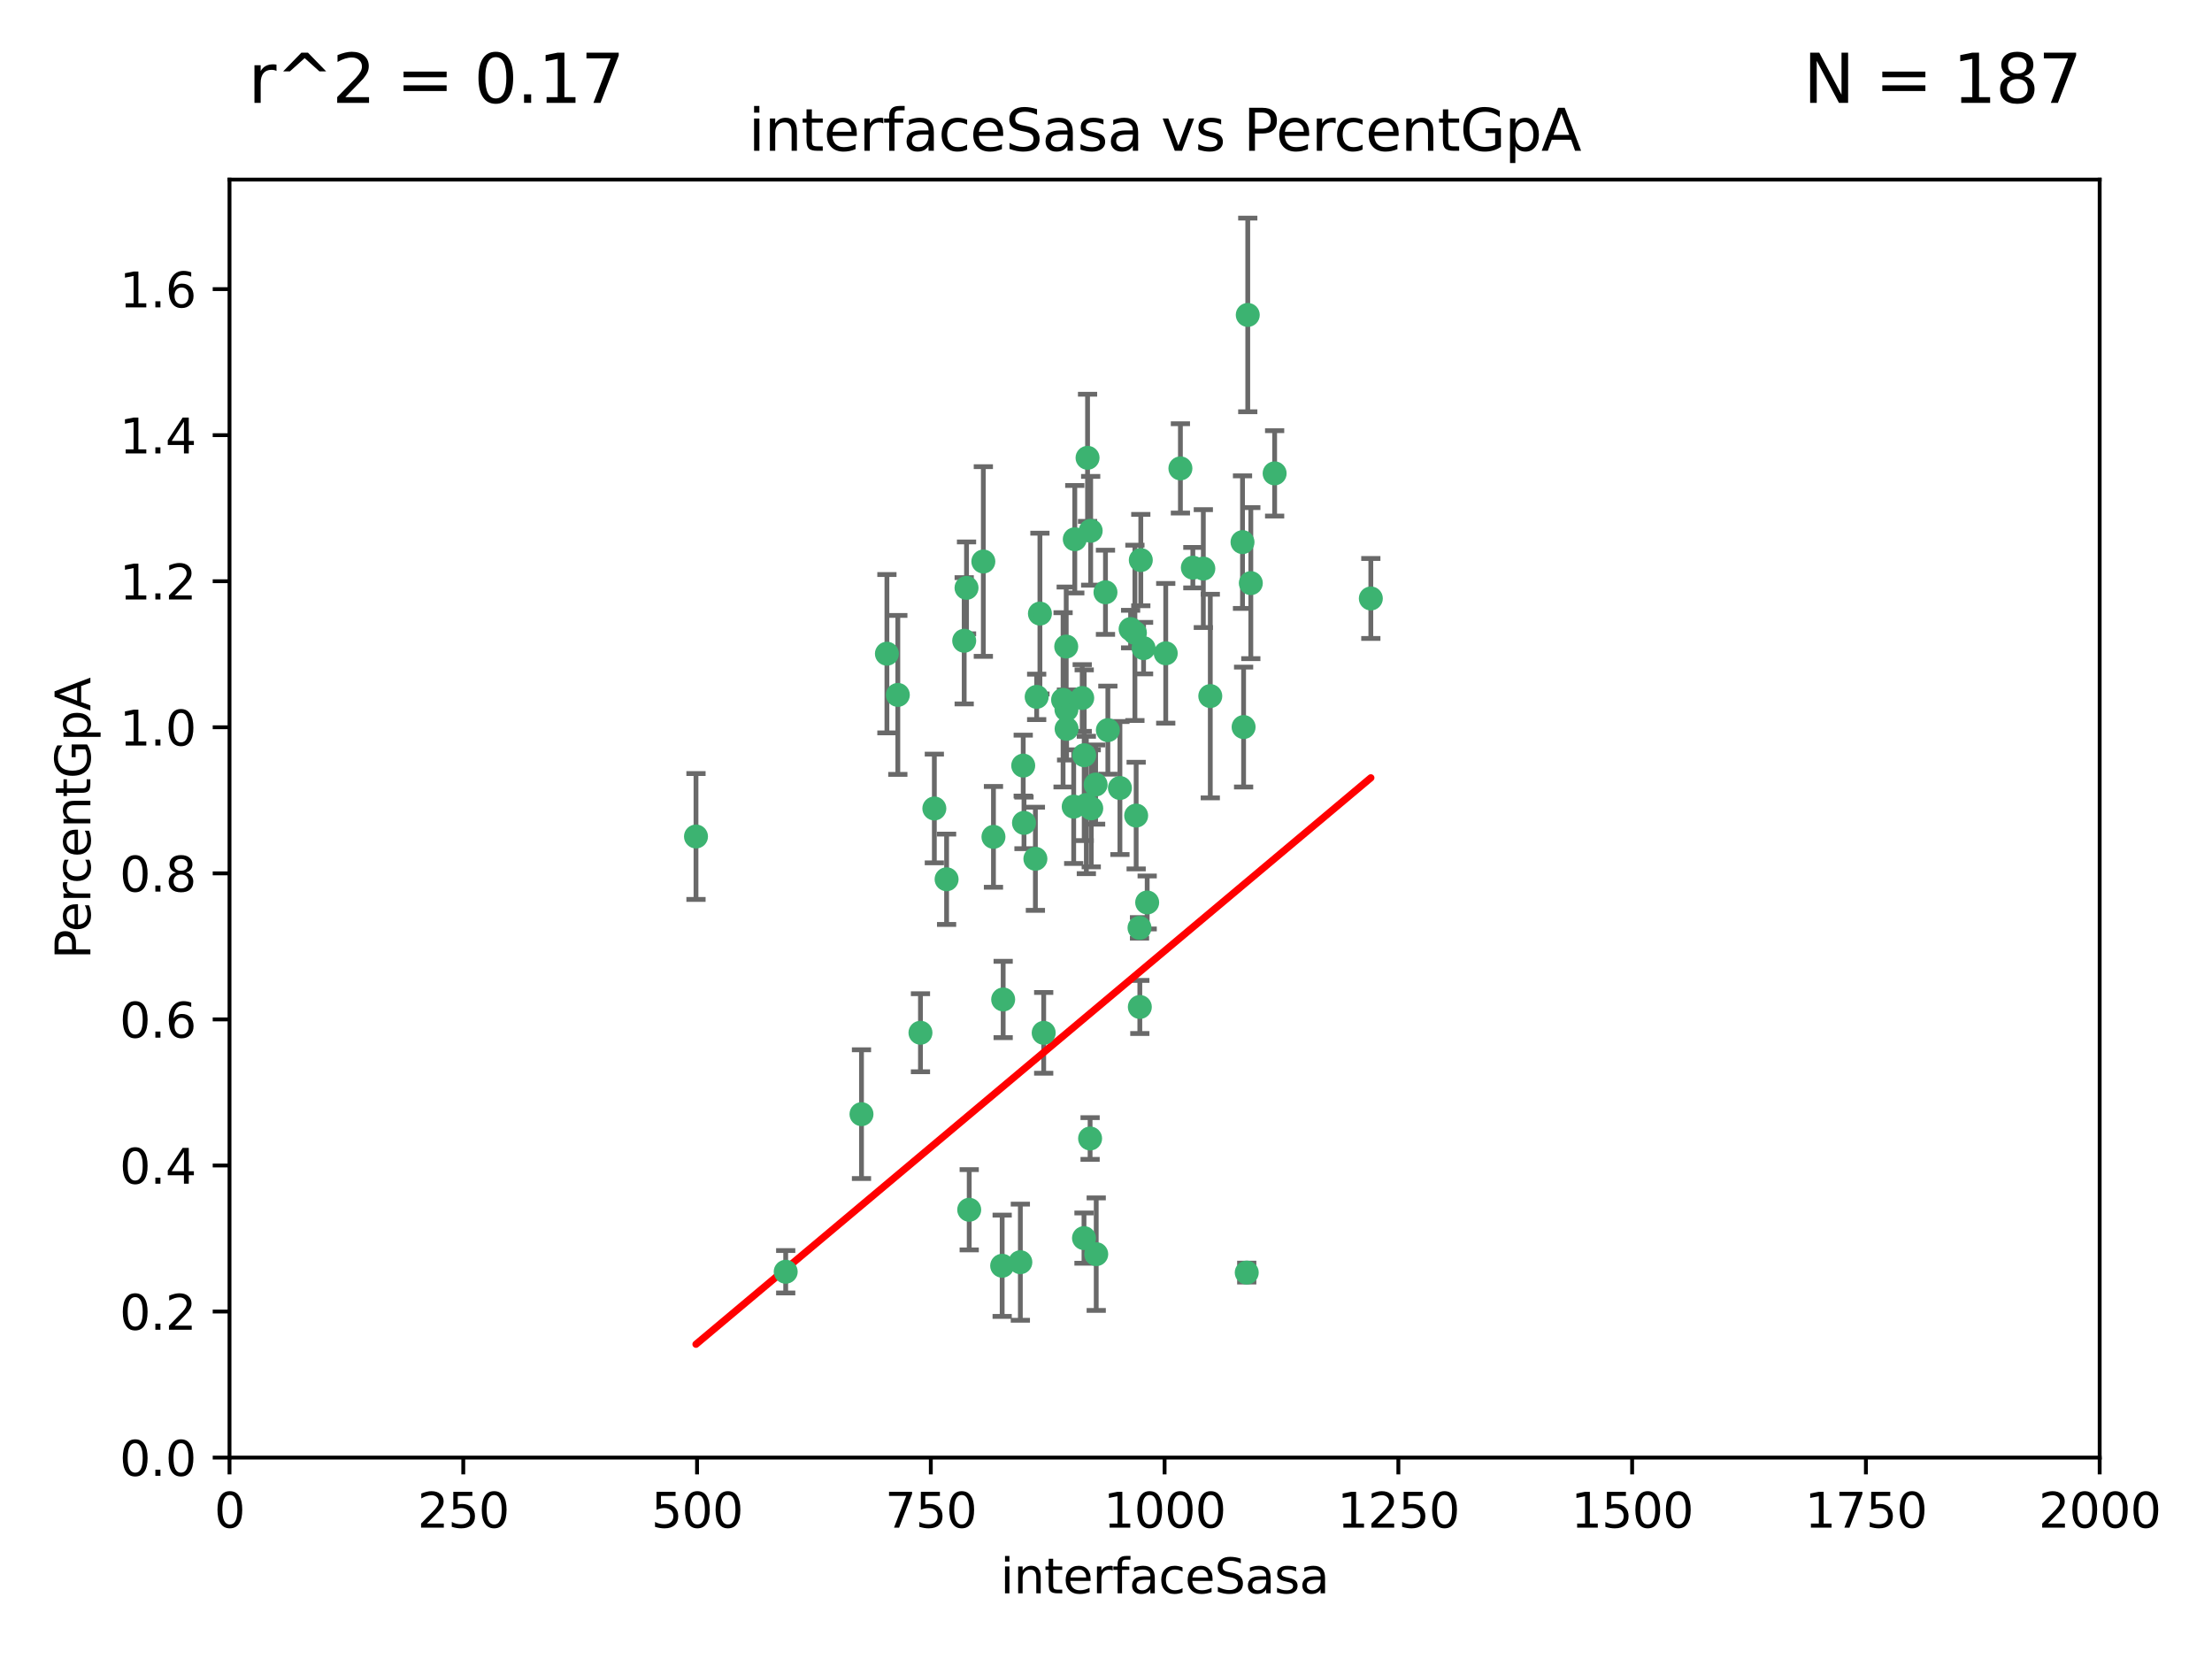 <?xml version="1.0" encoding="utf-8" standalone="no"?>
<!DOCTYPE svg PUBLIC "-//W3C//DTD SVG 1.1//EN"
  "http://www.w3.org/Graphics/SVG/1.1/DTD/svg11.dtd">
<svg xmlns:xlink="http://www.w3.org/1999/xlink" width="460.8pt" height="345.6pt" viewBox="0 0 460.8 345.6" xmlns="http://www.w3.org/2000/svg" version="1.1">
 <defs>
  <style type="text/css">*{stroke-linejoin: round; stroke-linecap: butt}</style>
 </defs>
 <g id="figure_1">
  <g id="patch_1">
   <path d="M 0 345.6 
L 460.8 345.6 
L 460.8 0 
L 0 0 
z
" style="fill: #ffffff"/>
  </g>
  <g id="axes_1">
   <g id="patch_2">
    <path d="M 47.81 303.64 
L 437.4 303.64 
L 437.4 37.411 
L 47.81 37.411 
z
" style="fill: #ffffff"/>
   </g>
   <g id="PathCollection_1">
    <defs>
     <path id="m7df1e68465" d="M 0 1.118 
C 0.297 1.118 0.581 1 0.791 0.791 
C 1 0.581 1.118 0.297 1.118 0 
C 1.118 -0.297 1 -0.581 0.791 -0.791 
C 0.581 -1 0.297 -1.118 0 -1.118 
C -0.297 -1.118 -0.581 -1 -0.791 -0.791 
C -1 -0.581 -1.118 -0.297 -1.118 0 
C -1.118 0.297 -1 0.581 -0.791 0.791 
C -0.581 1 -0.297 1.118 0 1.118 
z
" style="stroke: #3cb371"/>
    </defs>
    <g clip-path="url(#p6c66c0b230)">
     <use xlink:href="#m7df1e68465" x="258.839" y="112.935" style="fill: #3cb371; stroke: #3cb371"/>
     <use xlink:href="#m7df1e68465" x="235.526" y="131.048" style="fill: #3cb371; stroke: #3cb371"/>
     <use xlink:href="#m7df1e68465" x="265.53" y="98.611" style="fill: #3cb371; stroke: #3cb371"/>
     <use xlink:href="#m7df1e68465" x="225.86" y="157.33" style="fill: #3cb371; stroke: #3cb371"/>
     <use xlink:href="#m7df1e68465" x="259.065" y="151.457" style="fill: #3cb371; stroke: #3cb371"/>
     <use xlink:href="#m7df1e68465" x="259.932" y="65.606" style="fill: #3cb371; stroke: #3cb371"/>
     <use xlink:href="#m7df1e68465" x="242.845" y="136.097" style="fill: #3cb371; stroke: #3cb371"/>
     <use xlink:href="#m7df1e68465" x="216.635" y="127.82" style="fill: #3cb371; stroke: #3cb371"/>
     <use xlink:href="#m7df1e68465" x="163.676" y="264.927" style="fill: #3cb371; stroke: #3cb371"/>
     <use xlink:href="#m7df1e68465" x="250.675" y="118.446" style="fill: #3cb371; stroke: #3cb371"/>
     <use xlink:href="#m7df1e68465" x="233.3" y="164.157" style="fill: #3cb371; stroke: #3cb371"/>
     <use xlink:href="#m7df1e68465" x="222.161" y="147.818" style="fill: #3cb371; stroke: #3cb371"/>
     <use xlink:href="#m7df1e68465" x="221.458" y="145.786" style="fill: #3cb371; stroke: #3cb371"/>
     <use xlink:href="#m7df1e68465" x="238.226" y="135.021" style="fill: #3cb371; stroke: #3cb371"/>
     <use xlink:href="#m7df1e68465" x="236.422" y="131.834" style="fill: #3cb371; stroke: #3cb371"/>
     <use xlink:href="#m7df1e68465" x="226.558" y="95.371" style="fill: #3cb371; stroke: #3cb371"/>
     <use xlink:href="#m7df1e68465" x="223.671" y="168.041" style="fill: #3cb371; stroke: #3cb371"/>
     <use xlink:href="#m7df1e68465" x="248.492" y="118.255" style="fill: #3cb371; stroke: #3cb371"/>
     <use xlink:href="#m7df1e68465" x="223.897" y="112.334" style="fill: #3cb371; stroke: #3cb371"/>
     <use xlink:href="#m7df1e68465" x="225.446" y="145.408" style="fill: #3cb371; stroke: #3cb371"/>
     <use xlink:href="#m7df1e68465" x="230.29" y="123.385" style="fill: #3cb371; stroke: #3cb371"/>
     <use xlink:href="#m7df1e68465" x="200.86" y="133.482" style="fill: #3cb371; stroke: #3cb371"/>
     <use xlink:href="#m7df1e68465" x="217.42" y="215.161" style="fill: #3cb371; stroke: #3cb371"/>
     <use xlink:href="#m7df1e68465" x="237.649" y="116.673" style="fill: #3cb371; stroke: #3cb371"/>
     <use xlink:href="#m7df1e68465" x="259.72" y="265.1" style="fill: #3cb371; stroke: #3cb371"/>
     <use xlink:href="#m7df1e68465" x="213.316" y="171.42" style="fill: #3cb371; stroke: #3cb371"/>
     <use xlink:href="#m7df1e68465" x="204.848" y="116.973" style="fill: #3cb371; stroke: #3cb371"/>
     <use xlink:href="#m7df1e68465" x="245.901" y="97.572" style="fill: #3cb371; stroke: #3cb371"/>
     <use xlink:href="#m7df1e68465" x="285.569" y="124.669" style="fill: #3cb371; stroke: #3cb371"/>
     <use xlink:href="#m7df1e68465" x="215.957" y="145.171" style="fill: #3cb371; stroke: #3cb371"/>
     <use xlink:href="#m7df1e68465" x="194.641" y="168.419" style="fill: #3cb371; stroke: #3cb371"/>
     <use xlink:href="#m7df1e68465" x="191.75" y="215.139" style="fill: #3cb371; stroke: #3cb371"/>
     <use xlink:href="#m7df1e68465" x="184.761" y="136.178" style="fill: #3cb371; stroke: #3cb371"/>
     <use xlink:href="#m7df1e68465" x="228.364" y="261.264" style="fill: #3cb371; stroke: #3cb371"/>
     <use xlink:href="#m7df1e68465" x="213.156" y="159.488" style="fill: #3cb371; stroke: #3cb371"/>
     <use xlink:href="#m7df1e68465" x="222.113" y="134.689" style="fill: #3cb371; stroke: #3cb371"/>
     <use xlink:href="#m7df1e68465" x="215.692" y="178.897" style="fill: #3cb371; stroke: #3cb371"/>
     <use xlink:href="#m7df1e68465" x="228.237" y="163.438" style="fill: #3cb371; stroke: #3cb371"/>
     <use xlink:href="#m7df1e68465" x="222.194" y="151.836" style="fill: #3cb371; stroke: #3cb371"/>
     <use xlink:href="#m7df1e68465" x="225.816" y="257.919" style="fill: #3cb371; stroke: #3cb371"/>
     <use xlink:href="#m7df1e68465" x="212.558" y="262.94" style="fill: #3cb371; stroke: #3cb371"/>
     <use xlink:href="#m7df1e68465" x="237.381" y="193.29" style="fill: #3cb371; stroke: #3cb371"/>
     <use xlink:href="#m7df1e68465" x="197.192" y="183.167" style="fill: #3cb371; stroke: #3cb371"/>
     <use xlink:href="#m7df1e68465" x="227.088" y="237.168" style="fill: #3cb371; stroke: #3cb371"/>
     <use xlink:href="#m7df1e68465" x="208.978" y="208.206" style="fill: #3cb371; stroke: #3cb371"/>
     <use xlink:href="#m7df1e68465" x="227.208" y="110.571" style="fill: #3cb371; stroke: #3cb371"/>
     <use xlink:href="#m7df1e68465" x="260.569" y="121.476" style="fill: #3cb371; stroke: #3cb371"/>
     <use xlink:href="#m7df1e68465" x="230.787" y="152.103" style="fill: #3cb371; stroke: #3cb371"/>
     <use xlink:href="#m7df1e68465" x="236.683" y="169.899" style="fill: #3cb371; stroke: #3cb371"/>
     <use xlink:href="#m7df1e68465" x="206.956" y="174.332" style="fill: #3cb371; stroke: #3cb371"/>
     <use xlink:href="#m7df1e68465" x="237.447" y="209.769" style="fill: #3cb371; stroke: #3cb371"/>
     <use xlink:href="#m7df1e68465" x="227.327" y="168.396" style="fill: #3cb371; stroke: #3cb371"/>
     <use xlink:href="#m7df1e68465" x="238.978" y="188.002" style="fill: #3cb371; stroke: #3cb371"/>
     <use xlink:href="#m7df1e68465" x="179.464" y="232.101" style="fill: #3cb371; stroke: #3cb371"/>
     <use xlink:href="#m7df1e68465" x="226.307" y="167.688" style="fill: #3cb371; stroke: #3cb371"/>
     <use xlink:href="#m7df1e68465" x="201.345" y="122.465" style="fill: #3cb371; stroke: #3cb371"/>
     <use xlink:href="#m7df1e68465" x="187.034" y="144.762" style="fill: #3cb371; stroke: #3cb371"/>
     <use xlink:href="#m7df1e68465" x="252.125" y="145.004" style="fill: #3cb371; stroke: #3cb371"/>
     <use xlink:href="#m7df1e68465" x="208.769" y="263.681" style="fill: #3cb371; stroke: #3cb371"/>
     <use xlink:href="#m7df1e68465" x="201.905" y="252.015" style="fill: #3cb371; stroke: #3cb371"/>
     <use xlink:href="#m7df1e68465" x="144.987" y="174.257" style="fill: #3cb371; stroke: #3cb371"/>
    </g>
   </g>
   <g id="matplotlib.axis_1">
    <g id="xtick_1">
     <g id="line2d_1">
      <defs>
       <path id="md9076ecb1b" d="M 0 0 
L 0 3.5 
" style="stroke: #000000; stroke-width: 0.8"/>
      </defs>
      <g>
       <use xlink:href="#md9076ecb1b" x="47.81" y="303.64" style="stroke: #000000; stroke-width: 0.8"/>
      </g>
     </g>
     <g id="text_1">
      <!-- 0 -->
      <g transform="translate(44.629 318.238)scale(0.1 -0.1)">
       <defs>
        <path id="DejaVuSans-30" d="M 2034 4250 
Q 1547 4250 1301 3770 
Q 1056 3291 1056 2328 
Q 1056 1369 1301 889 
Q 1547 409 2034 409 
Q 2525 409 2770 889 
Q 3016 1369 3016 2328 
Q 3016 3291 2770 3770 
Q 2525 4250 2034 4250 
z
M 2034 4750 
Q 2819 4750 3233 4129 
Q 3647 3509 3647 2328 
Q 3647 1150 3233 529 
Q 2819 -91 2034 -91 
Q 1250 -91 836 529 
Q 422 1150 422 2328 
Q 422 3509 836 4129 
Q 1250 4750 2034 4750 
z
" transform="scale(0.016)"/>
       </defs>
       <use xlink:href="#DejaVuSans-30"/>
      </g>
     </g>
    </g>
    <g id="xtick_2">
     <g id="line2d_2">
      <g>
       <use xlink:href="#md9076ecb1b" x="96.509" y="303.64" style="stroke: #000000; stroke-width: 0.8"/>
      </g>
     </g>
     <g id="text_2">
      <!-- 250 -->
      <g transform="translate(86.965 318.238)scale(0.1 -0.1)">
       <defs>
        <path id="DejaVuSans-32" d="M 1228 531 
L 3431 531 
L 3431 0 
L 469 0 
L 469 531 
Q 828 903 1448 1529 
Q 2069 2156 2228 2338 
Q 2531 2678 2651 2914 
Q 2772 3150 2772 3378 
Q 2772 3750 2511 3984 
Q 2250 4219 1831 4219 
Q 1534 4219 1204 4116 
Q 875 4013 500 3803 
L 500 4441 
Q 881 4594 1212 4672 
Q 1544 4750 1819 4750 
Q 2544 4750 2975 4387 
Q 3406 4025 3406 3419 
Q 3406 3131 3298 2873 
Q 3191 2616 2906 2266 
Q 2828 2175 2409 1742 
Q 1991 1309 1228 531 
z
" transform="scale(0.016)"/>
        <path id="DejaVuSans-35" d="M 691 4666 
L 3169 4666 
L 3169 4134 
L 1269 4134 
L 1269 2991 
Q 1406 3038 1543 3061 
Q 1681 3084 1819 3084 
Q 2600 3084 3056 2656 
Q 3513 2228 3513 1497 
Q 3513 744 3044 326 
Q 2575 -91 1722 -91 
Q 1428 -91 1123 -41 
Q 819 9 494 109 
L 494 744 
Q 775 591 1075 516 
Q 1375 441 1709 441 
Q 2250 441 2565 725 
Q 2881 1009 2881 1497 
Q 2881 1984 2565 2268 
Q 2250 2553 1709 2553 
Q 1456 2553 1204 2497 
Q 953 2441 691 2322 
L 691 4666 
z
" transform="scale(0.016)"/>
       </defs>
       <use xlink:href="#DejaVuSans-32"/>
       <use xlink:href="#DejaVuSans-35" x="63.623"/>
       <use xlink:href="#DejaVuSans-30" x="127.246"/>
      </g>
     </g>
    </g>
    <g id="xtick_3">
     <g id="line2d_3">
      <g>
       <use xlink:href="#md9076ecb1b" x="145.208" y="303.64" style="stroke: #000000; stroke-width: 0.8"/>
      </g>
     </g>
     <g id="text_3">
      <!-- 500 -->
      <g transform="translate(135.664 318.238)scale(0.1 -0.1)">
       <use xlink:href="#DejaVuSans-35"/>
       <use xlink:href="#DejaVuSans-30" x="63.623"/>
       <use xlink:href="#DejaVuSans-30" x="127.246"/>
      </g>
     </g>
    </g>
    <g id="xtick_4">
     <g id="line2d_4">
      <g>
       <use xlink:href="#md9076ecb1b" x="193.906" y="303.64" style="stroke: #000000; stroke-width: 0.8"/>
      </g>
     </g>
     <g id="text_4">
      <!-- 750 -->
      <g transform="translate(184.363 318.238)scale(0.1 -0.1)">
       <defs>
        <path id="DejaVuSans-37" d="M 525 4666 
L 3525 4666 
L 3525 4397 
L 1831 0 
L 1172 0 
L 2766 4134 
L 525 4134 
L 525 4666 
z
" transform="scale(0.016)"/>
       </defs>
       <use xlink:href="#DejaVuSans-37"/>
       <use xlink:href="#DejaVuSans-35" x="63.623"/>
       <use xlink:href="#DejaVuSans-30" x="127.246"/>
      </g>
     </g>
    </g>
    <g id="xtick_5">
     <g id="line2d_5">
      <g>
       <use xlink:href="#md9076ecb1b" x="242.605" y="303.64" style="stroke: #000000; stroke-width: 0.8"/>
      </g>
     </g>
     <g id="text_5">
      <!-- 1000 -->
      <g transform="translate(229.88 318.238)scale(0.1 -0.1)">
       <defs>
        <path id="DejaVuSans-31" d="M 794 531 
L 1825 531 
L 1825 4091 
L 703 3866 
L 703 4441 
L 1819 4666 
L 2450 4666 
L 2450 531 
L 3481 531 
L 3481 0 
L 794 0 
L 794 531 
z
" transform="scale(0.016)"/>
       </defs>
       <use xlink:href="#DejaVuSans-31"/>
       <use xlink:href="#DejaVuSans-30" x="63.623"/>
       <use xlink:href="#DejaVuSans-30" x="127.246"/>
       <use xlink:href="#DejaVuSans-30" x="190.869"/>
      </g>
     </g>
    </g>
    <g id="xtick_6">
     <g id="line2d_6">
      <g>
       <use xlink:href="#md9076ecb1b" x="291.304" y="303.64" style="stroke: #000000; stroke-width: 0.8"/>
      </g>
     </g>
     <g id="text_6">
      <!-- 1250 -->
      <g transform="translate(278.579 318.238)scale(0.1 -0.1)">
       <use xlink:href="#DejaVuSans-31"/>
       <use xlink:href="#DejaVuSans-32" x="63.623"/>
       <use xlink:href="#DejaVuSans-35" x="127.246"/>
       <use xlink:href="#DejaVuSans-30" x="190.869"/>
      </g>
     </g>
    </g>
    <g id="xtick_7">
     <g id="line2d_7">
      <g>
       <use xlink:href="#md9076ecb1b" x="340.002" y="303.64" style="stroke: #000000; stroke-width: 0.8"/>
      </g>
     </g>
     <g id="text_7">
      <!-- 1500 -->
      <g transform="translate(327.277 318.238)scale(0.1 -0.1)">
       <use xlink:href="#DejaVuSans-31"/>
       <use xlink:href="#DejaVuSans-35" x="63.623"/>
       <use xlink:href="#DejaVuSans-30" x="127.246"/>
       <use xlink:href="#DejaVuSans-30" x="190.869"/>
      </g>
     </g>
    </g>
    <g id="xtick_8">
     <g id="line2d_8">
      <g>
       <use xlink:href="#md9076ecb1b" x="388.701" y="303.64" style="stroke: #000000; stroke-width: 0.8"/>
      </g>
     </g>
     <g id="text_8">
      <!-- 1750 -->
      <g transform="translate(375.976 318.238)scale(0.1 -0.1)">
       <use xlink:href="#DejaVuSans-31"/>
       <use xlink:href="#DejaVuSans-37" x="63.623"/>
       <use xlink:href="#DejaVuSans-35" x="127.246"/>
       <use xlink:href="#DejaVuSans-30" x="190.869"/>
      </g>
     </g>
    </g>
    <g id="xtick_9">
     <g id="line2d_9">
      <g>
       <use xlink:href="#md9076ecb1b" x="437.4" y="303.64" style="stroke: #000000; stroke-width: 0.8"/>
      </g>
     </g>
     <g id="text_9">
      <!-- 2000 -->
      <g transform="translate(424.675 318.238)scale(0.1 -0.1)">
       <use xlink:href="#DejaVuSans-32"/>
       <use xlink:href="#DejaVuSans-30" x="63.623"/>
       <use xlink:href="#DejaVuSans-30" x="127.246"/>
       <use xlink:href="#DejaVuSans-30" x="190.869"/>
      </g>
     </g>
    </g>
    <g id="text_10">
     <!-- interfaceSasa -->
     <g transform="translate(208.398 331.917)scale(0.1 -0.1)">
      <defs>
       <path id="DejaVuSans-69" d="M 603 3500 
L 1178 3500 
L 1178 0 
L 603 0 
L 603 3500 
z
M 603 4863 
L 1178 4863 
L 1178 4134 
L 603 4134 
L 603 4863 
z
" transform="scale(0.016)"/>
       <path id="DejaVuSans-6e" d="M 3513 2113 
L 3513 0 
L 2938 0 
L 2938 2094 
Q 2938 2591 2744 2837 
Q 2550 3084 2163 3084 
Q 1697 3084 1428 2787 
Q 1159 2491 1159 1978 
L 1159 0 
L 581 0 
L 581 3500 
L 1159 3500 
L 1159 2956 
Q 1366 3272 1645 3428 
Q 1925 3584 2291 3584 
Q 2894 3584 3203 3211 
Q 3513 2838 3513 2113 
z
" transform="scale(0.016)"/>
       <path id="DejaVuSans-74" d="M 1172 4494 
L 1172 3500 
L 2356 3500 
L 2356 3053 
L 1172 3053 
L 1172 1153 
Q 1172 725 1289 603 
Q 1406 481 1766 481 
L 2356 481 
L 2356 0 
L 1766 0 
Q 1100 0 847 248 
Q 594 497 594 1153 
L 594 3053 
L 172 3053 
L 172 3500 
L 594 3500 
L 594 4494 
L 1172 4494 
z
" transform="scale(0.016)"/>
       <path id="DejaVuSans-65" d="M 3597 1894 
L 3597 1613 
L 953 1613 
Q 991 1019 1311 708 
Q 1631 397 2203 397 
Q 2534 397 2845 478 
Q 3156 559 3463 722 
L 3463 178 
Q 3153 47 2828 -22 
Q 2503 -91 2169 -91 
Q 1331 -91 842 396 
Q 353 884 353 1716 
Q 353 2575 817 3079 
Q 1281 3584 2069 3584 
Q 2775 3584 3186 3129 
Q 3597 2675 3597 1894 
z
M 3022 2063 
Q 3016 2534 2758 2815 
Q 2500 3097 2075 3097 
Q 1594 3097 1305 2825 
Q 1016 2553 972 2059 
L 3022 2063 
z
" transform="scale(0.016)"/>
       <path id="DejaVuSans-72" d="M 2631 2963 
Q 2534 3019 2420 3045 
Q 2306 3072 2169 3072 
Q 1681 3072 1420 2755 
Q 1159 2438 1159 1844 
L 1159 0 
L 581 0 
L 581 3500 
L 1159 3500 
L 1159 2956 
Q 1341 3275 1631 3429 
Q 1922 3584 2338 3584 
Q 2397 3584 2469 3576 
Q 2541 3569 2628 3553 
L 2631 2963 
z
" transform="scale(0.016)"/>
       <path id="DejaVuSans-66" d="M 2375 4863 
L 2375 4384 
L 1825 4384 
Q 1516 4384 1395 4259 
Q 1275 4134 1275 3809 
L 1275 3500 
L 2222 3500 
L 2222 3053 
L 1275 3053 
L 1275 0 
L 697 0 
L 697 3053 
L 147 3053 
L 147 3500 
L 697 3500 
L 697 3744 
Q 697 4328 969 4595 
Q 1241 4863 1831 4863 
L 2375 4863 
z
" transform="scale(0.016)"/>
       <path id="DejaVuSans-61" d="M 2194 1759 
Q 1497 1759 1228 1600 
Q 959 1441 959 1056 
Q 959 750 1161 570 
Q 1363 391 1709 391 
Q 2188 391 2477 730 
Q 2766 1069 2766 1631 
L 2766 1759 
L 2194 1759 
z
M 3341 1997 
L 3341 0 
L 2766 0 
L 2766 531 
Q 2569 213 2275 61 
Q 1981 -91 1556 -91 
Q 1019 -91 701 211 
Q 384 513 384 1019 
Q 384 1609 779 1909 
Q 1175 2209 1959 2209 
L 2766 2209 
L 2766 2266 
Q 2766 2663 2505 2880 
Q 2244 3097 1772 3097 
Q 1472 3097 1187 3025 
Q 903 2953 641 2809 
L 641 3341 
Q 956 3463 1253 3523 
Q 1550 3584 1831 3584 
Q 2591 3584 2966 3190 
Q 3341 2797 3341 1997 
z
" transform="scale(0.016)"/>
       <path id="DejaVuSans-63" d="M 3122 3366 
L 3122 2828 
Q 2878 2963 2633 3030 
Q 2388 3097 2138 3097 
Q 1578 3097 1268 2742 
Q 959 2388 959 1747 
Q 959 1106 1268 751 
Q 1578 397 2138 397 
Q 2388 397 2633 464 
Q 2878 531 3122 666 
L 3122 134 
Q 2881 22 2623 -34 
Q 2366 -91 2075 -91 
Q 1284 -91 818 406 
Q 353 903 353 1747 
Q 353 2603 823 3093 
Q 1294 3584 2113 3584 
Q 2378 3584 2631 3529 
Q 2884 3475 3122 3366 
z
" transform="scale(0.016)"/>
       <path id="DejaVuSans-53" d="M 3425 4513 
L 3425 3897 
Q 3066 4069 2747 4153 
Q 2428 4238 2131 4238 
Q 1616 4238 1336 4038 
Q 1056 3838 1056 3469 
Q 1056 3159 1242 3001 
Q 1428 2844 1947 2747 
L 2328 2669 
Q 3034 2534 3370 2195 
Q 3706 1856 3706 1288 
Q 3706 609 3251 259 
Q 2797 -91 1919 -91 
Q 1588 -91 1214 -16 
Q 841 59 441 206 
L 441 856 
Q 825 641 1194 531 
Q 1563 422 1919 422 
Q 2459 422 2753 634 
Q 3047 847 3047 1241 
Q 3047 1584 2836 1778 
Q 2625 1972 2144 2069 
L 1759 2144 
Q 1053 2284 737 2584 
Q 422 2884 422 3419 
Q 422 4038 858 4394 
Q 1294 4750 2059 4750 
Q 2388 4750 2728 4690 
Q 3069 4631 3425 4513 
z
" transform="scale(0.016)"/>
       <path id="DejaVuSans-73" d="M 2834 3397 
L 2834 2853 
Q 2591 2978 2328 3040 
Q 2066 3103 1784 3103 
Q 1356 3103 1142 2972 
Q 928 2841 928 2578 
Q 928 2378 1081 2264 
Q 1234 2150 1697 2047 
L 1894 2003 
Q 2506 1872 2764 1633 
Q 3022 1394 3022 966 
Q 3022 478 2636 193 
Q 2250 -91 1575 -91 
Q 1294 -91 989 -36 
Q 684 19 347 128 
L 347 722 
Q 666 556 975 473 
Q 1284 391 1588 391 
Q 1994 391 2212 530 
Q 2431 669 2431 922 
Q 2431 1156 2273 1281 
Q 2116 1406 1581 1522 
L 1381 1569 
Q 847 1681 609 1914 
Q 372 2147 372 2553 
Q 372 3047 722 3315 
Q 1072 3584 1716 3584 
Q 2034 3584 2315 3537 
Q 2597 3491 2834 3397 
z
" transform="scale(0.016)"/>
      </defs>
      <use xlink:href="#DejaVuSans-69"/>
      <use xlink:href="#DejaVuSans-6e" x="27.783"/>
      <use xlink:href="#DejaVuSans-74" x="91.162"/>
      <use xlink:href="#DejaVuSans-65" x="130.371"/>
      <use xlink:href="#DejaVuSans-72" x="191.895"/>
      <use xlink:href="#DejaVuSans-66" x="233.008"/>
      <use xlink:href="#DejaVuSans-61" x="268.213"/>
      <use xlink:href="#DejaVuSans-63" x="329.492"/>
      <use xlink:href="#DejaVuSans-65" x="384.473"/>
      <use xlink:href="#DejaVuSans-53" x="445.996"/>
      <use xlink:href="#DejaVuSans-61" x="509.473"/>
      <use xlink:href="#DejaVuSans-73" x="570.752"/>
      <use xlink:href="#DejaVuSans-61" x="622.852"/>
     </g>
    </g>
   </g>
   <g id="matplotlib.axis_2">
    <g id="ytick_1">
     <g id="line2d_10">
      <defs>
       <path id="m5200178e5a" d="M 0 0 
L -3.5 0 
" style="stroke: #000000; stroke-width: 0.8"/>
      </defs>
      <g>
       <use xlink:href="#m5200178e5a" x="47.81" y="303.64" style="stroke: #000000; stroke-width: 0.8"/>
      </g>
     </g>
     <g id="text_11">
      <!-- 0.0 -->
      <g transform="translate(24.907 307.439)scale(0.1 -0.1)">
       <defs>
        <path id="DejaVuSans-2e" d="M 684 794 
L 1344 794 
L 1344 0 
L 684 0 
L 684 794 
z
" transform="scale(0.016)"/>
       </defs>
       <use xlink:href="#DejaVuSans-30"/>
       <use xlink:href="#DejaVuSans-2e" x="63.623"/>
       <use xlink:href="#DejaVuSans-30" x="95.41"/>
      </g>
     </g>
    </g>
    <g id="ytick_2">
     <g id="line2d_11">
      <g>
       <use xlink:href="#m5200178e5a" x="47.81" y="273.214" style="stroke: #000000; stroke-width: 0.8"/>
      </g>
     </g>
     <g id="text_12">
      <!-- 0.2 -->
      <g transform="translate(24.907 277.013)scale(0.1 -0.1)">
       <use xlink:href="#DejaVuSans-30"/>
       <use xlink:href="#DejaVuSans-2e" x="63.623"/>
       <use xlink:href="#DejaVuSans-32" x="95.41"/>
      </g>
     </g>
    </g>
    <g id="ytick_3">
     <g id="line2d_12">
      <g>
       <use xlink:href="#m5200178e5a" x="47.81" y="242.788" style="stroke: #000000; stroke-width: 0.8"/>
      </g>
     </g>
     <g id="text_13">
      <!-- 0.4 -->
      <g transform="translate(24.907 246.587)scale(0.1 -0.1)">
       <defs>
        <path id="DejaVuSans-34" d="M 2419 4116 
L 825 1625 
L 2419 1625 
L 2419 4116 
z
M 2253 4666 
L 3047 4666 
L 3047 1625 
L 3713 1625 
L 3713 1100 
L 3047 1100 
L 3047 0 
L 2419 0 
L 2419 1100 
L 313 1100 
L 313 1709 
L 2253 4666 
z
" transform="scale(0.016)"/>
       </defs>
       <use xlink:href="#DejaVuSans-30"/>
       <use xlink:href="#DejaVuSans-2e" x="63.623"/>
       <use xlink:href="#DejaVuSans-34" x="95.41"/>
      </g>
     </g>
    </g>
    <g id="ytick_4">
     <g id="line2d_13">
      <g>
       <use xlink:href="#m5200178e5a" x="47.81" y="212.362" style="stroke: #000000; stroke-width: 0.8"/>
      </g>
     </g>
     <g id="text_14">
      <!-- 0.6 -->
      <g transform="translate(24.907 216.161)scale(0.1 -0.1)">
       <defs>
        <path id="DejaVuSans-36" d="M 2113 2584 
Q 1688 2584 1439 2293 
Q 1191 2003 1191 1497 
Q 1191 994 1439 701 
Q 1688 409 2113 409 
Q 2538 409 2786 701 
Q 3034 994 3034 1497 
Q 3034 2003 2786 2293 
Q 2538 2584 2113 2584 
z
M 3366 4563 
L 3366 3988 
Q 3128 4100 2886 4159 
Q 2644 4219 2406 4219 
Q 1781 4219 1451 3797 
Q 1122 3375 1075 2522 
Q 1259 2794 1537 2939 
Q 1816 3084 2150 3084 
Q 2853 3084 3261 2657 
Q 3669 2231 3669 1497 
Q 3669 778 3244 343 
Q 2819 -91 2113 -91 
Q 1303 -91 875 529 
Q 447 1150 447 2328 
Q 447 3434 972 4092 
Q 1497 4750 2381 4750 
Q 2619 4750 2861 4703 
Q 3103 4656 3366 4563 
z
" transform="scale(0.016)"/>
       </defs>
       <use xlink:href="#DejaVuSans-30"/>
       <use xlink:href="#DejaVuSans-2e" x="63.623"/>
       <use xlink:href="#DejaVuSans-36" x="95.41"/>
      </g>
     </g>
    </g>
    <g id="ytick_5">
     <g id="line2d_14">
      <g>
       <use xlink:href="#m5200178e5a" x="47.81" y="181.935" style="stroke: #000000; stroke-width: 0.8"/>
      </g>
     </g>
     <g id="text_15">
      <!-- 0.8 -->
      <g transform="translate(24.907 185.735)scale(0.1 -0.1)">
       <defs>
        <path id="DejaVuSans-38" d="M 2034 2216 
Q 1584 2216 1326 1975 
Q 1069 1734 1069 1313 
Q 1069 891 1326 650 
Q 1584 409 2034 409 
Q 2484 409 2743 651 
Q 3003 894 3003 1313 
Q 3003 1734 2745 1975 
Q 2488 2216 2034 2216 
z
M 1403 2484 
Q 997 2584 770 2862 
Q 544 3141 544 3541 
Q 544 4100 942 4425 
Q 1341 4750 2034 4750 
Q 2731 4750 3128 4425 
Q 3525 4100 3525 3541 
Q 3525 3141 3298 2862 
Q 3072 2584 2669 2484 
Q 3125 2378 3379 2068 
Q 3634 1759 3634 1313 
Q 3634 634 3220 271 
Q 2806 -91 2034 -91 
Q 1263 -91 848 271 
Q 434 634 434 1313 
Q 434 1759 690 2068 
Q 947 2378 1403 2484 
z
M 1172 3481 
Q 1172 3119 1398 2916 
Q 1625 2713 2034 2713 
Q 2441 2713 2670 2916 
Q 2900 3119 2900 3481 
Q 2900 3844 2670 4047 
Q 2441 4250 2034 4250 
Q 1625 4250 1398 4047 
Q 1172 3844 1172 3481 
z
" transform="scale(0.016)"/>
       </defs>
       <use xlink:href="#DejaVuSans-30"/>
       <use xlink:href="#DejaVuSans-2e" x="63.623"/>
       <use xlink:href="#DejaVuSans-38" x="95.41"/>
      </g>
     </g>
    </g>
    <g id="ytick_6">
     <g id="line2d_15">
      <g>
       <use xlink:href="#m5200178e5a" x="47.81" y="151.509" style="stroke: #000000; stroke-width: 0.8"/>
      </g>
     </g>
     <g id="text_16">
      <!-- 1.0 -->
      <g transform="translate(24.907 155.308)scale(0.1 -0.1)">
       <use xlink:href="#DejaVuSans-31"/>
       <use xlink:href="#DejaVuSans-2e" x="63.623"/>
       <use xlink:href="#DejaVuSans-30" x="95.41"/>
      </g>
     </g>
    </g>
    <g id="ytick_7">
     <g id="line2d_16">
      <g>
       <use xlink:href="#m5200178e5a" x="47.81" y="121.083" style="stroke: #000000; stroke-width: 0.8"/>
      </g>
     </g>
     <g id="text_17">
      <!-- 1.2 -->
      <g transform="translate(24.907 124.882)scale(0.1 -0.1)">
       <use xlink:href="#DejaVuSans-31"/>
       <use xlink:href="#DejaVuSans-2e" x="63.623"/>
       <use xlink:href="#DejaVuSans-32" x="95.41"/>
      </g>
     </g>
    </g>
    <g id="ytick_8">
     <g id="line2d_17">
      <g>
       <use xlink:href="#m5200178e5a" x="47.81" y="90.657" style="stroke: #000000; stroke-width: 0.8"/>
      </g>
     </g>
     <g id="text_18">
      <!-- 1.4 -->
      <g transform="translate(24.907 94.456)scale(0.1 -0.1)">
       <use xlink:href="#DejaVuSans-31"/>
       <use xlink:href="#DejaVuSans-2e" x="63.623"/>
       <use xlink:href="#DejaVuSans-34" x="95.41"/>
      </g>
     </g>
    </g>
    <g id="ytick_9">
     <g id="line2d_18">
      <g>
       <use xlink:href="#m5200178e5a" x="47.81" y="60.231" style="stroke: #000000; stroke-width: 0.8"/>
      </g>
     </g>
     <g id="text_19">
      <!-- 1.6 -->
      <g transform="translate(24.907 64.03)scale(0.1 -0.1)">
       <use xlink:href="#DejaVuSans-31"/>
       <use xlink:href="#DejaVuSans-2e" x="63.623"/>
       <use xlink:href="#DejaVuSans-36" x="95.41"/>
      </g>
     </g>
    </g>
    <g id="text_20">
     <!-- PercentGpA -->
     <g transform="translate(18.827 199.802)rotate(-90)scale(0.1 -0.1)">
      <defs>
       <path id="DejaVuSans-50" d="M 1259 4147 
L 1259 2394 
L 2053 2394 
Q 2494 2394 2734 2622 
Q 2975 2850 2975 3272 
Q 2975 3691 2734 3919 
Q 2494 4147 2053 4147 
L 1259 4147 
z
M 628 4666 
L 2053 4666 
Q 2838 4666 3239 4311 
Q 3641 3956 3641 3272 
Q 3641 2581 3239 2228 
Q 2838 1875 2053 1875 
L 1259 1875 
L 1259 0 
L 628 0 
L 628 4666 
z
" transform="scale(0.016)"/>
       <path id="DejaVuSans-47" d="M 3809 666 
L 3809 1919 
L 2778 1919 
L 2778 2438 
L 4434 2438 
L 4434 434 
Q 4069 175 3628 42 
Q 3188 -91 2688 -91 
Q 1594 -91 976 548 
Q 359 1188 359 2328 
Q 359 3472 976 4111 
Q 1594 4750 2688 4750 
Q 3144 4750 3555 4637 
Q 3966 4525 4313 4306 
L 4313 3634 
Q 3963 3931 3569 4081 
Q 3175 4231 2741 4231 
Q 1884 4231 1454 3753 
Q 1025 3275 1025 2328 
Q 1025 1384 1454 906 
Q 1884 428 2741 428 
Q 3075 428 3337 486 
Q 3600 544 3809 666 
z
" transform="scale(0.016)"/>
       <path id="DejaVuSans-70" d="M 1159 525 
L 1159 -1331 
L 581 -1331 
L 581 3500 
L 1159 3500 
L 1159 2969 
Q 1341 3281 1617 3432 
Q 1894 3584 2278 3584 
Q 2916 3584 3314 3078 
Q 3713 2572 3713 1747 
Q 3713 922 3314 415 
Q 2916 -91 2278 -91 
Q 1894 -91 1617 61 
Q 1341 213 1159 525 
z
M 3116 1747 
Q 3116 2381 2855 2742 
Q 2594 3103 2138 3103 
Q 1681 3103 1420 2742 
Q 1159 2381 1159 1747 
Q 1159 1113 1420 752 
Q 1681 391 2138 391 
Q 2594 391 2855 752 
Q 3116 1113 3116 1747 
z
" transform="scale(0.016)"/>
       <path id="DejaVuSans-41" d="M 2188 4044 
L 1331 1722 
L 3047 1722 
L 2188 4044 
z
M 1831 4666 
L 2547 4666 
L 4325 0 
L 3669 0 
L 3244 1197 
L 1141 1197 
L 716 0 
L 50 0 
L 1831 4666 
z
" transform="scale(0.016)"/>
      </defs>
      <use xlink:href="#DejaVuSans-50"/>
      <use xlink:href="#DejaVuSans-65" x="56.678"/>
      <use xlink:href="#DejaVuSans-72" x="118.201"/>
      <use xlink:href="#DejaVuSans-63" x="157.064"/>
      <use xlink:href="#DejaVuSans-65" x="212.045"/>
      <use xlink:href="#DejaVuSans-6e" x="273.568"/>
      <use xlink:href="#DejaVuSans-74" x="336.947"/>
      <use xlink:href="#DejaVuSans-47" x="376.156"/>
      <use xlink:href="#DejaVuSans-70" x="453.646"/>
      <use xlink:href="#DejaVuSans-41" x="517.123"/>
     </g>
    </g>
   </g>
   <g id="LineCollection_1">
    <path d="M 258.839 126.742 
L 258.839 99.128 
" clip-path="url(#p6c66c0b230)" style="fill: none; stroke: #696969"/>
    <path d="M 235.526 134.958 
L 235.526 127.138 
" clip-path="url(#p6c66c0b230)" style="fill: none; stroke: #696969"/>
    <path d="M 265.53 107.5 
L 265.53 89.723 
" clip-path="url(#p6c66c0b230)" style="fill: none; stroke: #696969"/>
    <path d="M 225.86 175.107 
L 225.86 139.552 
" clip-path="url(#p6c66c0b230)" style="fill: none; stroke: #696969"/>
    <path d="M 259.065 163.945 
L 259.065 138.968 
" clip-path="url(#p6c66c0b230)" style="fill: none; stroke: #696969"/>
    <path d="M 259.932 85.777 
L 259.932 45.434 
" clip-path="url(#p6c66c0b230)" style="fill: none; stroke: #696969"/>
    <path d="M 242.845 150.645 
L 242.845 121.55 
" clip-path="url(#p6c66c0b230)" style="fill: none; stroke: #696969"/>
    <path d="M 216.635 144.568 
L 216.635 111.073 
" clip-path="url(#p6c66c0b230)" style="fill: none; stroke: #696969"/>
    <path d="M 163.676 269.346 
L 163.676 260.509 
" clip-path="url(#p6c66c0b230)" style="fill: none; stroke: #696969"/>
    <path d="M 250.675 130.722 
L 250.675 106.17 
" clip-path="url(#p6c66c0b230)" style="fill: none; stroke: #696969"/>
    <path d="M 233.3 178.007 
L 233.3 150.307 
" clip-path="url(#p6c66c0b230)" style="fill: none; stroke: #696969"/>
    <path d="M 222.161 151.909 
L 222.161 143.727 
" clip-path="url(#p6c66c0b230)" style="fill: none; stroke: #696969"/>
    <path d="M 221.458 163.937 
L 221.458 127.634 
" clip-path="url(#p6c66c0b230)" style="fill: none; stroke: #696969"/>
    <path d="M 238.226 140.382 
L 238.226 129.659 
" clip-path="url(#p6c66c0b230)" style="fill: none; stroke: #696969"/>
    <path d="M 236.422 150.092 
L 236.422 113.575 
" clip-path="url(#p6c66c0b230)" style="fill: none; stroke: #696969"/>
    <path d="M 226.558 108.615 
L 226.558 82.127 
" clip-path="url(#p6c66c0b230)" style="fill: none; stroke: #696969"/>
    <path d="M 223.671 179.882 
L 223.671 156.201 
" clip-path="url(#p6c66c0b230)" style="fill: none; stroke: #696969"/>
    <path d="M 248.492 122.472 
L 248.492 114.039 
" clip-path="url(#p6c66c0b230)" style="fill: none; stroke: #696969"/>
    <path d="M 223.897 123.529 
L 223.897 101.139 
" clip-path="url(#p6c66c0b230)" style="fill: none; stroke: #696969"/>
    <path d="M 225.446 152.361 
L 225.446 138.456 
" clip-path="url(#p6c66c0b230)" style="fill: none; stroke: #696969"/>
    <path d="M 230.29 132.151 
L 230.29 114.62 
" clip-path="url(#p6c66c0b230)" style="fill: none; stroke: #696969"/>
    <path d="M 200.86 146.637 
L 200.86 120.327 
" clip-path="url(#p6c66c0b230)" style="fill: none; stroke: #696969"/>
    <path d="M 217.42 223.572 
L 217.42 206.751 
" clip-path="url(#p6c66c0b230)" style="fill: none; stroke: #696969"/>
    <path d="M 237.649 126.191 
L 237.649 107.154 
" clip-path="url(#p6c66c0b230)" style="fill: none; stroke: #696969"/>
    <path d="M 259.72 267.073 
L 259.72 263.128 
" clip-path="url(#p6c66c0b230)" style="fill: none; stroke: #696969"/>
    <path d="M 213.316 176.791 
L 213.316 166.049 
" clip-path="url(#p6c66c0b230)" style="fill: none; stroke: #696969"/>
    <path d="M 204.848 136.73 
L 204.848 97.216 
" clip-path="url(#p6c66c0b230)" style="fill: none; stroke: #696969"/>
    <path d="M 245.901 106.878 
L 245.901 88.267 
" clip-path="url(#p6c66c0b230)" style="fill: none; stroke: #696969"/>
    <path d="M 285.569 132.997 
L 285.569 116.341 
" clip-path="url(#p6c66c0b230)" style="fill: none; stroke: #696969"/>
    <path d="M 215.957 149.901 
L 215.957 140.441 
" clip-path="url(#p6c66c0b230)" style="fill: none; stroke: #696969"/>
    <path d="M 194.641 179.743 
L 194.641 157.094 
" clip-path="url(#p6c66c0b230)" style="fill: none; stroke: #696969"/>
    <path d="M 191.75 223.268 
L 191.75 207.01 
" clip-path="url(#p6c66c0b230)" style="fill: none; stroke: #696969"/>
    <path d="M 184.761 152.672 
L 184.761 119.684 
" clip-path="url(#p6c66c0b230)" style="fill: none; stroke: #696969"/>
    <path d="M 228.364 272.983 
L 228.364 249.544 
" clip-path="url(#p6c66c0b230)" style="fill: none; stroke: #696969"/>
    <path d="M 213.156 165.831 
L 213.156 153.145 
" clip-path="url(#p6c66c0b230)" style="fill: none; stroke: #696969"/>
    <path d="M 222.113 147.086 
L 222.113 122.292 
" clip-path="url(#p6c66c0b230)" style="fill: none; stroke: #696969"/>
    <path d="M 215.692 189.642 
L 215.692 168.152 
" clip-path="url(#p6c66c0b230)" style="fill: none; stroke: #696969"/>
    <path d="M 228.237 171.687 
L 228.237 155.189 
" clip-path="url(#p6c66c0b230)" style="fill: none; stroke: #696969"/>
    <path d="M 222.194 158.321 
L 222.194 145.352 
" clip-path="url(#p6c66c0b230)" style="fill: none; stroke: #696969"/>
    <path d="M 225.816 263.155 
L 225.816 252.684 
" clip-path="url(#p6c66c0b230)" style="fill: none; stroke: #696969"/>
    <path d="M 212.558 275.039 
L 212.558 250.841 
" clip-path="url(#p6c66c0b230)" style="fill: none; stroke: #696969"/>
    <path d="M 237.381 195.434 
L 237.381 191.146 
" clip-path="url(#p6c66c0b230)" style="fill: none; stroke: #696969"/>
    <path d="M 197.192 192.579 
L 197.192 173.755 
" clip-path="url(#p6c66c0b230)" style="fill: none; stroke: #696969"/>
    <path d="M 227.088 241.512 
L 227.088 232.824 
" clip-path="url(#p6c66c0b230)" style="fill: none; stroke: #696969"/>
    <path d="M 208.978 216.157 
L 208.978 200.256 
" clip-path="url(#p6c66c0b230)" style="fill: none; stroke: #696969"/>
    <path d="M 227.208 121.897 
L 227.208 99.245 
" clip-path="url(#p6c66c0b230)" style="fill: none; stroke: #696969"/>
    <path d="M 260.569 137.206 
L 260.569 105.745 
" clip-path="url(#p6c66c0b230)" style="fill: none; stroke: #696969"/>
    <path d="M 230.787 161.277 
L 230.787 142.929 
" clip-path="url(#p6c66c0b230)" style="fill: none; stroke: #696969"/>
    <path d="M 236.683 181.006 
L 236.683 158.792 
" clip-path="url(#p6c66c0b230)" style="fill: none; stroke: #696969"/>
    <path d="M 206.956 184.828 
L 206.956 163.836 
" clip-path="url(#p6c66c0b230)" style="fill: none; stroke: #696969"/>
    <path d="M 237.447 215.299 
L 237.447 204.239 
" clip-path="url(#p6c66c0b230)" style="fill: none; stroke: #696969"/>
    <path d="M 227.327 180.585 
L 227.327 156.208 
" clip-path="url(#p6c66c0b230)" style="fill: none; stroke: #696969"/>
    <path d="M 238.978 193.517 
L 238.978 182.486 
" clip-path="url(#p6c66c0b230)" style="fill: none; stroke: #696969"/>
    <path d="M 179.464 245.512 
L 179.464 218.691 
" clip-path="url(#p6c66c0b230)" style="fill: none; stroke: #696969"/>
    <path d="M 226.307 181.997 
L 226.307 153.38 
" clip-path="url(#p6c66c0b230)" style="fill: none; stroke: #696969"/>
    <path d="M 201.345 132.034 
L 201.345 112.895 
" clip-path="url(#p6c66c0b230)" style="fill: none; stroke: #696969"/>
    <path d="M 187.034 161.315 
L 187.034 128.209 
" clip-path="url(#p6c66c0b230)" style="fill: none; stroke: #696969"/>
    <path d="M 252.125 166.212 
L 252.125 123.796 
" clip-path="url(#p6c66c0b230)" style="fill: none; stroke: #696969"/>
    <path d="M 208.769 274.232 
L 208.769 253.131 
" clip-path="url(#p6c66c0b230)" style="fill: none; stroke: #696969"/>
    <path d="M 201.905 260.378 
L 201.905 243.652 
" clip-path="url(#p6c66c0b230)" style="fill: none; stroke: #696969"/>
    <path d="M 144.987 187.369 
L 144.987 161.144 
" clip-path="url(#p6c66c0b230)" style="fill: none; stroke: #696969"/>
   </g>
   <g id="line2d_19">
    <defs>
     <path id="m1e6a55da7d" d="M 2 0 
L -2 -0 
" style="stroke: #696969"/>
    </defs>
    <g clip-path="url(#p6c66c0b230)">
     <use xlink:href="#m1e6a55da7d" x="258.839" y="126.742" style="fill: #696969; stroke: #696969"/>
     <use xlink:href="#m1e6a55da7d" x="235.526" y="134.958" style="fill: #696969; stroke: #696969"/>
     <use xlink:href="#m1e6a55da7d" x="265.53" y="107.5" style="fill: #696969; stroke: #696969"/>
     <use xlink:href="#m1e6a55da7d" x="225.86" y="175.107" style="fill: #696969; stroke: #696969"/>
     <use xlink:href="#m1e6a55da7d" x="259.065" y="163.945" style="fill: #696969; stroke: #696969"/>
     <use xlink:href="#m1e6a55da7d" x="259.932" y="85.777" style="fill: #696969; stroke: #696969"/>
     <use xlink:href="#m1e6a55da7d" x="242.845" y="150.645" style="fill: #696969; stroke: #696969"/>
     <use xlink:href="#m1e6a55da7d" x="216.635" y="144.568" style="fill: #696969; stroke: #696969"/>
     <use xlink:href="#m1e6a55da7d" x="163.676" y="269.346" style="fill: #696969; stroke: #696969"/>
     <use xlink:href="#m1e6a55da7d" x="250.675" y="130.722" style="fill: #696969; stroke: #696969"/>
     <use xlink:href="#m1e6a55da7d" x="233.3" y="178.007" style="fill: #696969; stroke: #696969"/>
     <use xlink:href="#m1e6a55da7d" x="222.161" y="151.909" style="fill: #696969; stroke: #696969"/>
     <use xlink:href="#m1e6a55da7d" x="221.458" y="163.937" style="fill: #696969; stroke: #696969"/>
     <use xlink:href="#m1e6a55da7d" x="238.226" y="140.382" style="fill: #696969; stroke: #696969"/>
     <use xlink:href="#m1e6a55da7d" x="236.422" y="150.092" style="fill: #696969; stroke: #696969"/>
     <use xlink:href="#m1e6a55da7d" x="226.558" y="108.615" style="fill: #696969; stroke: #696969"/>
     <use xlink:href="#m1e6a55da7d" x="223.671" y="179.882" style="fill: #696969; stroke: #696969"/>
     <use xlink:href="#m1e6a55da7d" x="248.492" y="122.472" style="fill: #696969; stroke: #696969"/>
     <use xlink:href="#m1e6a55da7d" x="223.897" y="123.529" style="fill: #696969; stroke: #696969"/>
     <use xlink:href="#m1e6a55da7d" x="225.446" y="152.361" style="fill: #696969; stroke: #696969"/>
     <use xlink:href="#m1e6a55da7d" x="230.29" y="132.151" style="fill: #696969; stroke: #696969"/>
     <use xlink:href="#m1e6a55da7d" x="200.86" y="146.637" style="fill: #696969; stroke: #696969"/>
     <use xlink:href="#m1e6a55da7d" x="217.42" y="223.572" style="fill: #696969; stroke: #696969"/>
     <use xlink:href="#m1e6a55da7d" x="237.649" y="126.191" style="fill: #696969; stroke: #696969"/>
     <use xlink:href="#m1e6a55da7d" x="259.72" y="267.073" style="fill: #696969; stroke: #696969"/>
     <use xlink:href="#m1e6a55da7d" x="213.316" y="176.791" style="fill: #696969; stroke: #696969"/>
     <use xlink:href="#m1e6a55da7d" x="204.848" y="136.73" style="fill: #696969; stroke: #696969"/>
     <use xlink:href="#m1e6a55da7d" x="245.901" y="106.878" style="fill: #696969; stroke: #696969"/>
     <use xlink:href="#m1e6a55da7d" x="285.569" y="132.997" style="fill: #696969; stroke: #696969"/>
     <use xlink:href="#m1e6a55da7d" x="215.957" y="149.901" style="fill: #696969; stroke: #696969"/>
     <use xlink:href="#m1e6a55da7d" x="194.641" y="179.743" style="fill: #696969; stroke: #696969"/>
     <use xlink:href="#m1e6a55da7d" x="191.75" y="223.268" style="fill: #696969; stroke: #696969"/>
     <use xlink:href="#m1e6a55da7d" x="184.761" y="152.672" style="fill: #696969; stroke: #696969"/>
     <use xlink:href="#m1e6a55da7d" x="228.364" y="272.983" style="fill: #696969; stroke: #696969"/>
     <use xlink:href="#m1e6a55da7d" x="213.156" y="165.831" style="fill: #696969; stroke: #696969"/>
     <use xlink:href="#m1e6a55da7d" x="222.113" y="147.086" style="fill: #696969; stroke: #696969"/>
     <use xlink:href="#m1e6a55da7d" x="215.692" y="189.642" style="fill: #696969; stroke: #696969"/>
     <use xlink:href="#m1e6a55da7d" x="228.237" y="171.687" style="fill: #696969; stroke: #696969"/>
     <use xlink:href="#m1e6a55da7d" x="222.194" y="158.321" style="fill: #696969; stroke: #696969"/>
     <use xlink:href="#m1e6a55da7d" x="225.816" y="263.155" style="fill: #696969; stroke: #696969"/>
     <use xlink:href="#m1e6a55da7d" x="212.558" y="275.039" style="fill: #696969; stroke: #696969"/>
     <use xlink:href="#m1e6a55da7d" x="237.381" y="195.434" style="fill: #696969; stroke: #696969"/>
     <use xlink:href="#m1e6a55da7d" x="197.192" y="192.579" style="fill: #696969; stroke: #696969"/>
     <use xlink:href="#m1e6a55da7d" x="227.088" y="241.512" style="fill: #696969; stroke: #696969"/>
     <use xlink:href="#m1e6a55da7d" x="208.978" y="216.157" style="fill: #696969; stroke: #696969"/>
     <use xlink:href="#m1e6a55da7d" x="227.208" y="121.897" style="fill: #696969; stroke: #696969"/>
     <use xlink:href="#m1e6a55da7d" x="260.569" y="137.206" style="fill: #696969; stroke: #696969"/>
     <use xlink:href="#m1e6a55da7d" x="230.787" y="161.277" style="fill: #696969; stroke: #696969"/>
     <use xlink:href="#m1e6a55da7d" x="236.683" y="181.006" style="fill: #696969; stroke: #696969"/>
     <use xlink:href="#m1e6a55da7d" x="206.956" y="184.828" style="fill: #696969; stroke: #696969"/>
     <use xlink:href="#m1e6a55da7d" x="237.447" y="215.299" style="fill: #696969; stroke: #696969"/>
     <use xlink:href="#m1e6a55da7d" x="227.327" y="180.585" style="fill: #696969; stroke: #696969"/>
     <use xlink:href="#m1e6a55da7d" x="238.978" y="193.517" style="fill: #696969; stroke: #696969"/>
     <use xlink:href="#m1e6a55da7d" x="179.464" y="245.512" style="fill: #696969; stroke: #696969"/>
     <use xlink:href="#m1e6a55da7d" x="226.307" y="181.997" style="fill: #696969; stroke: #696969"/>
     <use xlink:href="#m1e6a55da7d" x="201.345" y="132.034" style="fill: #696969; stroke: #696969"/>
     <use xlink:href="#m1e6a55da7d" x="187.034" y="161.315" style="fill: #696969; stroke: #696969"/>
     <use xlink:href="#m1e6a55da7d" x="252.125" y="166.212" style="fill: #696969; stroke: #696969"/>
     <use xlink:href="#m1e6a55da7d" x="208.769" y="274.232" style="fill: #696969; stroke: #696969"/>
     <use xlink:href="#m1e6a55da7d" x="201.905" y="260.378" style="fill: #696969; stroke: #696969"/>
     <use xlink:href="#m1e6a55da7d" x="144.987" y="187.369" style="fill: #696969; stroke: #696969"/>
    </g>
   </g>
   <g id="line2d_20">
    <g clip-path="url(#p6c66c0b230)">
     <use xlink:href="#m1e6a55da7d" x="258.839" y="99.128" style="fill: #696969; stroke: #696969"/>
     <use xlink:href="#m1e6a55da7d" x="235.526" y="127.138" style="fill: #696969; stroke: #696969"/>
     <use xlink:href="#m1e6a55da7d" x="265.53" y="89.723" style="fill: #696969; stroke: #696969"/>
     <use xlink:href="#m1e6a55da7d" x="225.86" y="139.552" style="fill: #696969; stroke: #696969"/>
     <use xlink:href="#m1e6a55da7d" x="259.065" y="138.968" style="fill: #696969; stroke: #696969"/>
     <use xlink:href="#m1e6a55da7d" x="259.932" y="45.434" style="fill: #696969; stroke: #696969"/>
     <use xlink:href="#m1e6a55da7d" x="242.845" y="121.55" style="fill: #696969; stroke: #696969"/>
     <use xlink:href="#m1e6a55da7d" x="216.635" y="111.073" style="fill: #696969; stroke: #696969"/>
     <use xlink:href="#m1e6a55da7d" x="163.676" y="260.509" style="fill: #696969; stroke: #696969"/>
     <use xlink:href="#m1e6a55da7d" x="250.675" y="106.17" style="fill: #696969; stroke: #696969"/>
     <use xlink:href="#m1e6a55da7d" x="233.3" y="150.307" style="fill: #696969; stroke: #696969"/>
     <use xlink:href="#m1e6a55da7d" x="222.161" y="143.727" style="fill: #696969; stroke: #696969"/>
     <use xlink:href="#m1e6a55da7d" x="221.458" y="127.634" style="fill: #696969; stroke: #696969"/>
     <use xlink:href="#m1e6a55da7d" x="238.226" y="129.659" style="fill: #696969; stroke: #696969"/>
     <use xlink:href="#m1e6a55da7d" x="236.422" y="113.575" style="fill: #696969; stroke: #696969"/>
     <use xlink:href="#m1e6a55da7d" x="226.558" y="82.127" style="fill: #696969; stroke: #696969"/>
     <use xlink:href="#m1e6a55da7d" x="223.671" y="156.201" style="fill: #696969; stroke: #696969"/>
     <use xlink:href="#m1e6a55da7d" x="248.492" y="114.039" style="fill: #696969; stroke: #696969"/>
     <use xlink:href="#m1e6a55da7d" x="223.897" y="101.139" style="fill: #696969; stroke: #696969"/>
     <use xlink:href="#m1e6a55da7d" x="225.446" y="138.456" style="fill: #696969; stroke: #696969"/>
     <use xlink:href="#m1e6a55da7d" x="230.29" y="114.62" style="fill: #696969; stroke: #696969"/>
     <use xlink:href="#m1e6a55da7d" x="200.86" y="120.327" style="fill: #696969; stroke: #696969"/>
     <use xlink:href="#m1e6a55da7d" x="217.42" y="206.751" style="fill: #696969; stroke: #696969"/>
     <use xlink:href="#m1e6a55da7d" x="237.649" y="107.154" style="fill: #696969; stroke: #696969"/>
     <use xlink:href="#m1e6a55da7d" x="259.72" y="263.128" style="fill: #696969; stroke: #696969"/>
     <use xlink:href="#m1e6a55da7d" x="213.316" y="166.049" style="fill: #696969; stroke: #696969"/>
     <use xlink:href="#m1e6a55da7d" x="204.848" y="97.216" style="fill: #696969; stroke: #696969"/>
     <use xlink:href="#m1e6a55da7d" x="245.901" y="88.267" style="fill: #696969; stroke: #696969"/>
     <use xlink:href="#m1e6a55da7d" x="285.569" y="116.341" style="fill: #696969; stroke: #696969"/>
     <use xlink:href="#m1e6a55da7d" x="215.957" y="140.441" style="fill: #696969; stroke: #696969"/>
     <use xlink:href="#m1e6a55da7d" x="194.641" y="157.094" style="fill: #696969; stroke: #696969"/>
     <use xlink:href="#m1e6a55da7d" x="191.75" y="207.01" style="fill: #696969; stroke: #696969"/>
     <use xlink:href="#m1e6a55da7d" x="184.761" y="119.684" style="fill: #696969; stroke: #696969"/>
     <use xlink:href="#m1e6a55da7d" x="228.364" y="249.544" style="fill: #696969; stroke: #696969"/>
     <use xlink:href="#m1e6a55da7d" x="213.156" y="153.145" style="fill: #696969; stroke: #696969"/>
     <use xlink:href="#m1e6a55da7d" x="222.113" y="122.292" style="fill: #696969; stroke: #696969"/>
     <use xlink:href="#m1e6a55da7d" x="215.692" y="168.152" style="fill: #696969; stroke: #696969"/>
     <use xlink:href="#m1e6a55da7d" x="228.237" y="155.189" style="fill: #696969; stroke: #696969"/>
     <use xlink:href="#m1e6a55da7d" x="222.194" y="145.352" style="fill: #696969; stroke: #696969"/>
     <use xlink:href="#m1e6a55da7d" x="225.816" y="252.684" style="fill: #696969; stroke: #696969"/>
     <use xlink:href="#m1e6a55da7d" x="212.558" y="250.841" style="fill: #696969; stroke: #696969"/>
     <use xlink:href="#m1e6a55da7d" x="237.381" y="191.146" style="fill: #696969; stroke: #696969"/>
     <use xlink:href="#m1e6a55da7d" x="197.192" y="173.755" style="fill: #696969; stroke: #696969"/>
     <use xlink:href="#m1e6a55da7d" x="227.088" y="232.824" style="fill: #696969; stroke: #696969"/>
     <use xlink:href="#m1e6a55da7d" x="208.978" y="200.256" style="fill: #696969; stroke: #696969"/>
     <use xlink:href="#m1e6a55da7d" x="227.208" y="99.245" style="fill: #696969; stroke: #696969"/>
     <use xlink:href="#m1e6a55da7d" x="260.569" y="105.745" style="fill: #696969; stroke: #696969"/>
     <use xlink:href="#m1e6a55da7d" x="230.787" y="142.929" style="fill: #696969; stroke: #696969"/>
     <use xlink:href="#m1e6a55da7d" x="236.683" y="158.792" style="fill: #696969; stroke: #696969"/>
     <use xlink:href="#m1e6a55da7d" x="206.956" y="163.836" style="fill: #696969; stroke: #696969"/>
     <use xlink:href="#m1e6a55da7d" x="237.447" y="204.239" style="fill: #696969; stroke: #696969"/>
     <use xlink:href="#m1e6a55da7d" x="227.327" y="156.208" style="fill: #696969; stroke: #696969"/>
     <use xlink:href="#m1e6a55da7d" x="238.978" y="182.486" style="fill: #696969; stroke: #696969"/>
     <use xlink:href="#m1e6a55da7d" x="179.464" y="218.691" style="fill: #696969; stroke: #696969"/>
     <use xlink:href="#m1e6a55da7d" x="226.307" y="153.38" style="fill: #696969; stroke: #696969"/>
     <use xlink:href="#m1e6a55da7d" x="201.345" y="112.895" style="fill: #696969; stroke: #696969"/>
     <use xlink:href="#m1e6a55da7d" x="187.034" y="128.209" style="fill: #696969; stroke: #696969"/>
     <use xlink:href="#m1e6a55da7d" x="252.125" y="123.796" style="fill: #696969; stroke: #696969"/>
     <use xlink:href="#m1e6a55da7d" x="208.769" y="253.131" style="fill: #696969; stroke: #696969"/>
     <use xlink:href="#m1e6a55da7d" x="201.905" y="243.652" style="fill: #696969; stroke: #696969"/>
     <use xlink:href="#m1e6a55da7d" x="144.987" y="161.144" style="fill: #696969; stroke: #696969"/>
    </g>
   </g>
   <g id="line2d_21">
    <path d="M 258.839 184.47 
L 144.987 280.031 
L 285.569 162.034 
L 176.649 253.456 
" clip-path="url(#p6c66c0b230)" style="fill: none; stroke: #ff0000; stroke-width: 1.5; stroke-linecap: square"/>
   </g>
   <g id="line2d_22">
    <defs>
     <path id="m50e96efd4f" d="M 0 2 
C 0.53 2 1.039 1.789 1.414 1.414 
C 1.789 1.039 2 0.53 2 0 
C 2 -0.53 1.789 -1.039 1.414 -1.414 
C 1.039 -1.789 0.53 -2 0 -2 
C -0.53 -2 -1.039 -1.789 -1.414 -1.414 
C -1.789 -1.039 -2 -0.53 -2 0 
C -2 0.53 -1.789 1.039 -1.414 1.414 
C -1.039 1.789 -0.53 2 0 2 
z
" style="stroke: #3cb371"/>
    </defs>
    <g clip-path="url(#p6c66c0b230)">
     <use xlink:href="#m50e96efd4f" x="258.839" y="112.935" style="fill: #3cb371; stroke: #3cb371"/>
     <use xlink:href="#m50e96efd4f" x="235.526" y="131.048" style="fill: #3cb371; stroke: #3cb371"/>
     <use xlink:href="#m50e96efd4f" x="265.53" y="98.611" style="fill: #3cb371; stroke: #3cb371"/>
     <use xlink:href="#m50e96efd4f" x="225.86" y="157.33" style="fill: #3cb371; stroke: #3cb371"/>
     <use xlink:href="#m50e96efd4f" x="259.065" y="151.457" style="fill: #3cb371; stroke: #3cb371"/>
     <use xlink:href="#m50e96efd4f" x="259.932" y="65.606" style="fill: #3cb371; stroke: #3cb371"/>
     <use xlink:href="#m50e96efd4f" x="242.845" y="136.097" style="fill: #3cb371; stroke: #3cb371"/>
     <use xlink:href="#m50e96efd4f" x="216.635" y="127.82" style="fill: #3cb371; stroke: #3cb371"/>
     <use xlink:href="#m50e96efd4f" x="163.676" y="264.927" style="fill: #3cb371; stroke: #3cb371"/>
     <use xlink:href="#m50e96efd4f" x="250.675" y="118.446" style="fill: #3cb371; stroke: #3cb371"/>
     <use xlink:href="#m50e96efd4f" x="233.3" y="164.157" style="fill: #3cb371; stroke: #3cb371"/>
     <use xlink:href="#m50e96efd4f" x="222.161" y="147.818" style="fill: #3cb371; stroke: #3cb371"/>
     <use xlink:href="#m50e96efd4f" x="221.458" y="145.786" style="fill: #3cb371; stroke: #3cb371"/>
     <use xlink:href="#m50e96efd4f" x="238.226" y="135.021" style="fill: #3cb371; stroke: #3cb371"/>
     <use xlink:href="#m50e96efd4f" x="236.422" y="131.834" style="fill: #3cb371; stroke: #3cb371"/>
     <use xlink:href="#m50e96efd4f" x="226.558" y="95.371" style="fill: #3cb371; stroke: #3cb371"/>
     <use xlink:href="#m50e96efd4f" x="223.671" y="168.041" style="fill: #3cb371; stroke: #3cb371"/>
     <use xlink:href="#m50e96efd4f" x="248.492" y="118.255" style="fill: #3cb371; stroke: #3cb371"/>
     <use xlink:href="#m50e96efd4f" x="223.897" y="112.334" style="fill: #3cb371; stroke: #3cb371"/>
     <use xlink:href="#m50e96efd4f" x="225.446" y="145.408" style="fill: #3cb371; stroke: #3cb371"/>
     <use xlink:href="#m50e96efd4f" x="230.29" y="123.385" style="fill: #3cb371; stroke: #3cb371"/>
     <use xlink:href="#m50e96efd4f" x="200.86" y="133.482" style="fill: #3cb371; stroke: #3cb371"/>
     <use xlink:href="#m50e96efd4f" x="217.42" y="215.161" style="fill: #3cb371; stroke: #3cb371"/>
     <use xlink:href="#m50e96efd4f" x="237.649" y="116.673" style="fill: #3cb371; stroke: #3cb371"/>
     <use xlink:href="#m50e96efd4f" x="259.72" y="265.1" style="fill: #3cb371; stroke: #3cb371"/>
     <use xlink:href="#m50e96efd4f" x="213.316" y="171.42" style="fill: #3cb371; stroke: #3cb371"/>
     <use xlink:href="#m50e96efd4f" x="204.848" y="116.973" style="fill: #3cb371; stroke: #3cb371"/>
     <use xlink:href="#m50e96efd4f" x="245.901" y="97.572" style="fill: #3cb371; stroke: #3cb371"/>
     <use xlink:href="#m50e96efd4f" x="285.569" y="124.669" style="fill: #3cb371; stroke: #3cb371"/>
     <use xlink:href="#m50e96efd4f" x="215.957" y="145.171" style="fill: #3cb371; stroke: #3cb371"/>
     <use xlink:href="#m50e96efd4f" x="194.641" y="168.419" style="fill: #3cb371; stroke: #3cb371"/>
     <use xlink:href="#m50e96efd4f" x="191.75" y="215.139" style="fill: #3cb371; stroke: #3cb371"/>
     <use xlink:href="#m50e96efd4f" x="184.761" y="136.178" style="fill: #3cb371; stroke: #3cb371"/>
     <use xlink:href="#m50e96efd4f" x="228.364" y="261.264" style="fill: #3cb371; stroke: #3cb371"/>
     <use xlink:href="#m50e96efd4f" x="213.156" y="159.488" style="fill: #3cb371; stroke: #3cb371"/>
     <use xlink:href="#m50e96efd4f" x="222.113" y="134.689" style="fill: #3cb371; stroke: #3cb371"/>
     <use xlink:href="#m50e96efd4f" x="215.692" y="178.897" style="fill: #3cb371; stroke: #3cb371"/>
     <use xlink:href="#m50e96efd4f" x="228.237" y="163.438" style="fill: #3cb371; stroke: #3cb371"/>
     <use xlink:href="#m50e96efd4f" x="222.194" y="151.836" style="fill: #3cb371; stroke: #3cb371"/>
     <use xlink:href="#m50e96efd4f" x="225.816" y="257.919" style="fill: #3cb371; stroke: #3cb371"/>
     <use xlink:href="#m50e96efd4f" x="212.558" y="262.94" style="fill: #3cb371; stroke: #3cb371"/>
     <use xlink:href="#m50e96efd4f" x="237.381" y="193.29" style="fill: #3cb371; stroke: #3cb371"/>
     <use xlink:href="#m50e96efd4f" x="197.192" y="183.167" style="fill: #3cb371; stroke: #3cb371"/>
     <use xlink:href="#m50e96efd4f" x="227.088" y="237.168" style="fill: #3cb371; stroke: #3cb371"/>
     <use xlink:href="#m50e96efd4f" x="208.978" y="208.206" style="fill: #3cb371; stroke: #3cb371"/>
     <use xlink:href="#m50e96efd4f" x="227.208" y="110.571" style="fill: #3cb371; stroke: #3cb371"/>
     <use xlink:href="#m50e96efd4f" x="260.569" y="121.476" style="fill: #3cb371; stroke: #3cb371"/>
     <use xlink:href="#m50e96efd4f" x="230.787" y="152.103" style="fill: #3cb371; stroke: #3cb371"/>
     <use xlink:href="#m50e96efd4f" x="236.683" y="169.899" style="fill: #3cb371; stroke: #3cb371"/>
     <use xlink:href="#m50e96efd4f" x="206.956" y="174.332" style="fill: #3cb371; stroke: #3cb371"/>
     <use xlink:href="#m50e96efd4f" x="237.447" y="209.769" style="fill: #3cb371; stroke: #3cb371"/>
     <use xlink:href="#m50e96efd4f" x="227.327" y="168.396" style="fill: #3cb371; stroke: #3cb371"/>
     <use xlink:href="#m50e96efd4f" x="238.978" y="188.002" style="fill: #3cb371; stroke: #3cb371"/>
     <use xlink:href="#m50e96efd4f" x="179.464" y="232.101" style="fill: #3cb371; stroke: #3cb371"/>
     <use xlink:href="#m50e96efd4f" x="226.307" y="167.688" style="fill: #3cb371; stroke: #3cb371"/>
     <use xlink:href="#m50e96efd4f" x="201.345" y="122.465" style="fill: #3cb371; stroke: #3cb371"/>
     <use xlink:href="#m50e96efd4f" x="187.034" y="144.762" style="fill: #3cb371; stroke: #3cb371"/>
     <use xlink:href="#m50e96efd4f" x="252.125" y="145.004" style="fill: #3cb371; stroke: #3cb371"/>
     <use xlink:href="#m50e96efd4f" x="208.769" y="263.681" style="fill: #3cb371; stroke: #3cb371"/>
     <use xlink:href="#m50e96efd4f" x="201.905" y="252.015" style="fill: #3cb371; stroke: #3cb371"/>
     <use xlink:href="#m50e96efd4f" x="144.987" y="174.257" style="fill: #3cb371; stroke: #3cb371"/>
    </g>
   </g>
   <g id="patch_3">
    <path d="M 47.81 303.64 
L 47.81 37.411 
" style="fill: none; stroke: #000000; stroke-width: 0.8; stroke-linejoin: miter; stroke-linecap: square"/>
   </g>
   <g id="patch_4">
    <path d="M 437.4 303.64 
L 437.4 37.411 
" style="fill: none; stroke: #000000; stroke-width: 0.8; stroke-linejoin: miter; stroke-linecap: square"/>
   </g>
   <g id="patch_5">
    <path d="M 47.81 303.64 
L 437.4 303.64 
" style="fill: none; stroke: #000000; stroke-width: 0.8; stroke-linejoin: miter; stroke-linecap: square"/>
   </g>
   <g id="patch_6">
    <path d="M 47.81 37.411 
L 437.4 37.411 
" style="fill: none; stroke: #000000; stroke-width: 0.8; stroke-linejoin: miter; stroke-linecap: square"/>
   </g>
   <g id="text_21">
    <!-- N = 187 -->
    <g transform="translate(375.678 21.426)scale(0.14 -0.14)">
     <defs>
      <path id="DejaVuSans-4e" d="M 628 4666 
L 1478 4666 
L 3547 763 
L 3547 4666 
L 4159 4666 
L 4159 0 
L 3309 0 
L 1241 3903 
L 1241 0 
L 628 0 
L 628 4666 
z
" transform="scale(0.016)"/>
      <path id="DejaVuSans-20" transform="scale(0.016)"/>
      <path id="DejaVuSans-3d" d="M 678 2906 
L 4684 2906 
L 4684 2381 
L 678 2381 
L 678 2906 
z
M 678 1631 
L 4684 1631 
L 4684 1100 
L 678 1100 
L 678 1631 
z
" transform="scale(0.016)"/>
     </defs>
     <use xlink:href="#DejaVuSans-4e"/>
     <use xlink:href="#DejaVuSans-20" x="74.805"/>
     <use xlink:href="#DejaVuSans-3d" x="106.592"/>
     <use xlink:href="#DejaVuSans-20" x="190.381"/>
     <use xlink:href="#DejaVuSans-31" x="222.168"/>
     <use xlink:href="#DejaVuSans-38" x="285.791"/>
     <use xlink:href="#DejaVuSans-37" x="349.414"/>
    </g>
   </g>
   <g id="text_22">
    <!-- r^2 = 0.17 -->
    <g transform="translate(51.706 21.426)scale(0.14 -0.14)">
     <defs>
      <path id="DejaVuSans-5e" d="M 2988 4666 
L 4684 2925 
L 4056 2925 
L 2681 4159 
L 1306 2925 
L 678 2925 
L 2375 4666 
L 2988 4666 
z
" transform="scale(0.016)"/>
     </defs>
     <use xlink:href="#DejaVuSans-72"/>
     <use xlink:href="#DejaVuSans-5e" x="41.113"/>
     <use xlink:href="#DejaVuSans-32" x="124.902"/>
     <use xlink:href="#DejaVuSans-20" x="188.525"/>
     <use xlink:href="#DejaVuSans-3d" x="220.312"/>
     <use xlink:href="#DejaVuSans-20" x="304.102"/>
     <use xlink:href="#DejaVuSans-30" x="335.889"/>
     <use xlink:href="#DejaVuSans-2e" x="399.512"/>
     <use xlink:href="#DejaVuSans-31" x="431.299"/>
     <use xlink:href="#DejaVuSans-37" x="494.922"/>
    </g>
   </g>
   <g id="text_23">
    <!-- interfaceSasa vs PercentGpA -->
    <g transform="translate(155.934 31.411)scale(0.12 -0.12)">
     <defs>
      <path id="DejaVuSans-76" d="M 191 3500 
L 800 3500 
L 1894 563 
L 2988 3500 
L 3597 3500 
L 2284 0 
L 1503 0 
L 191 3500 
z
" transform="scale(0.016)"/>
     </defs>
     <use xlink:href="#DejaVuSans-69"/>
     <use xlink:href="#DejaVuSans-6e" x="27.783"/>
     <use xlink:href="#DejaVuSans-74" x="91.162"/>
     <use xlink:href="#DejaVuSans-65" x="130.371"/>
     <use xlink:href="#DejaVuSans-72" x="191.895"/>
     <use xlink:href="#DejaVuSans-66" x="233.008"/>
     <use xlink:href="#DejaVuSans-61" x="268.213"/>
     <use xlink:href="#DejaVuSans-63" x="329.492"/>
     <use xlink:href="#DejaVuSans-65" x="384.473"/>
     <use xlink:href="#DejaVuSans-53" x="445.996"/>
     <use xlink:href="#DejaVuSans-61" x="509.473"/>
     <use xlink:href="#DejaVuSans-73" x="570.752"/>
     <use xlink:href="#DejaVuSans-61" x="622.852"/>
     <use xlink:href="#DejaVuSans-20" x="684.131"/>
     <use xlink:href="#DejaVuSans-76" x="715.918"/>
     <use xlink:href="#DejaVuSans-73" x="775.098"/>
     <use xlink:href="#DejaVuSans-20" x="827.197"/>
     <use xlink:href="#DejaVuSans-50" x="858.984"/>
     <use xlink:href="#DejaVuSans-65" x="915.662"/>
     <use xlink:href="#DejaVuSans-72" x="977.186"/>
     <use xlink:href="#DejaVuSans-63" x="1016.049"/>
     <use xlink:href="#DejaVuSans-65" x="1071.029"/>
     <use xlink:href="#DejaVuSans-6e" x="1132.553"/>
     <use xlink:href="#DejaVuSans-74" x="1195.932"/>
     <use xlink:href="#DejaVuSans-47" x="1235.141"/>
     <use xlink:href="#DejaVuSans-70" x="1312.631"/>
     <use xlink:href="#DejaVuSans-41" x="1376.107"/>
    </g>
   </g>
  </g>
 </g>
 <defs>
  <clipPath id="p6c66c0b230">
   <rect x="47.81" y="37.411" width="389.59" height="266.229"/>
  </clipPath>
 </defs>
</svg>
